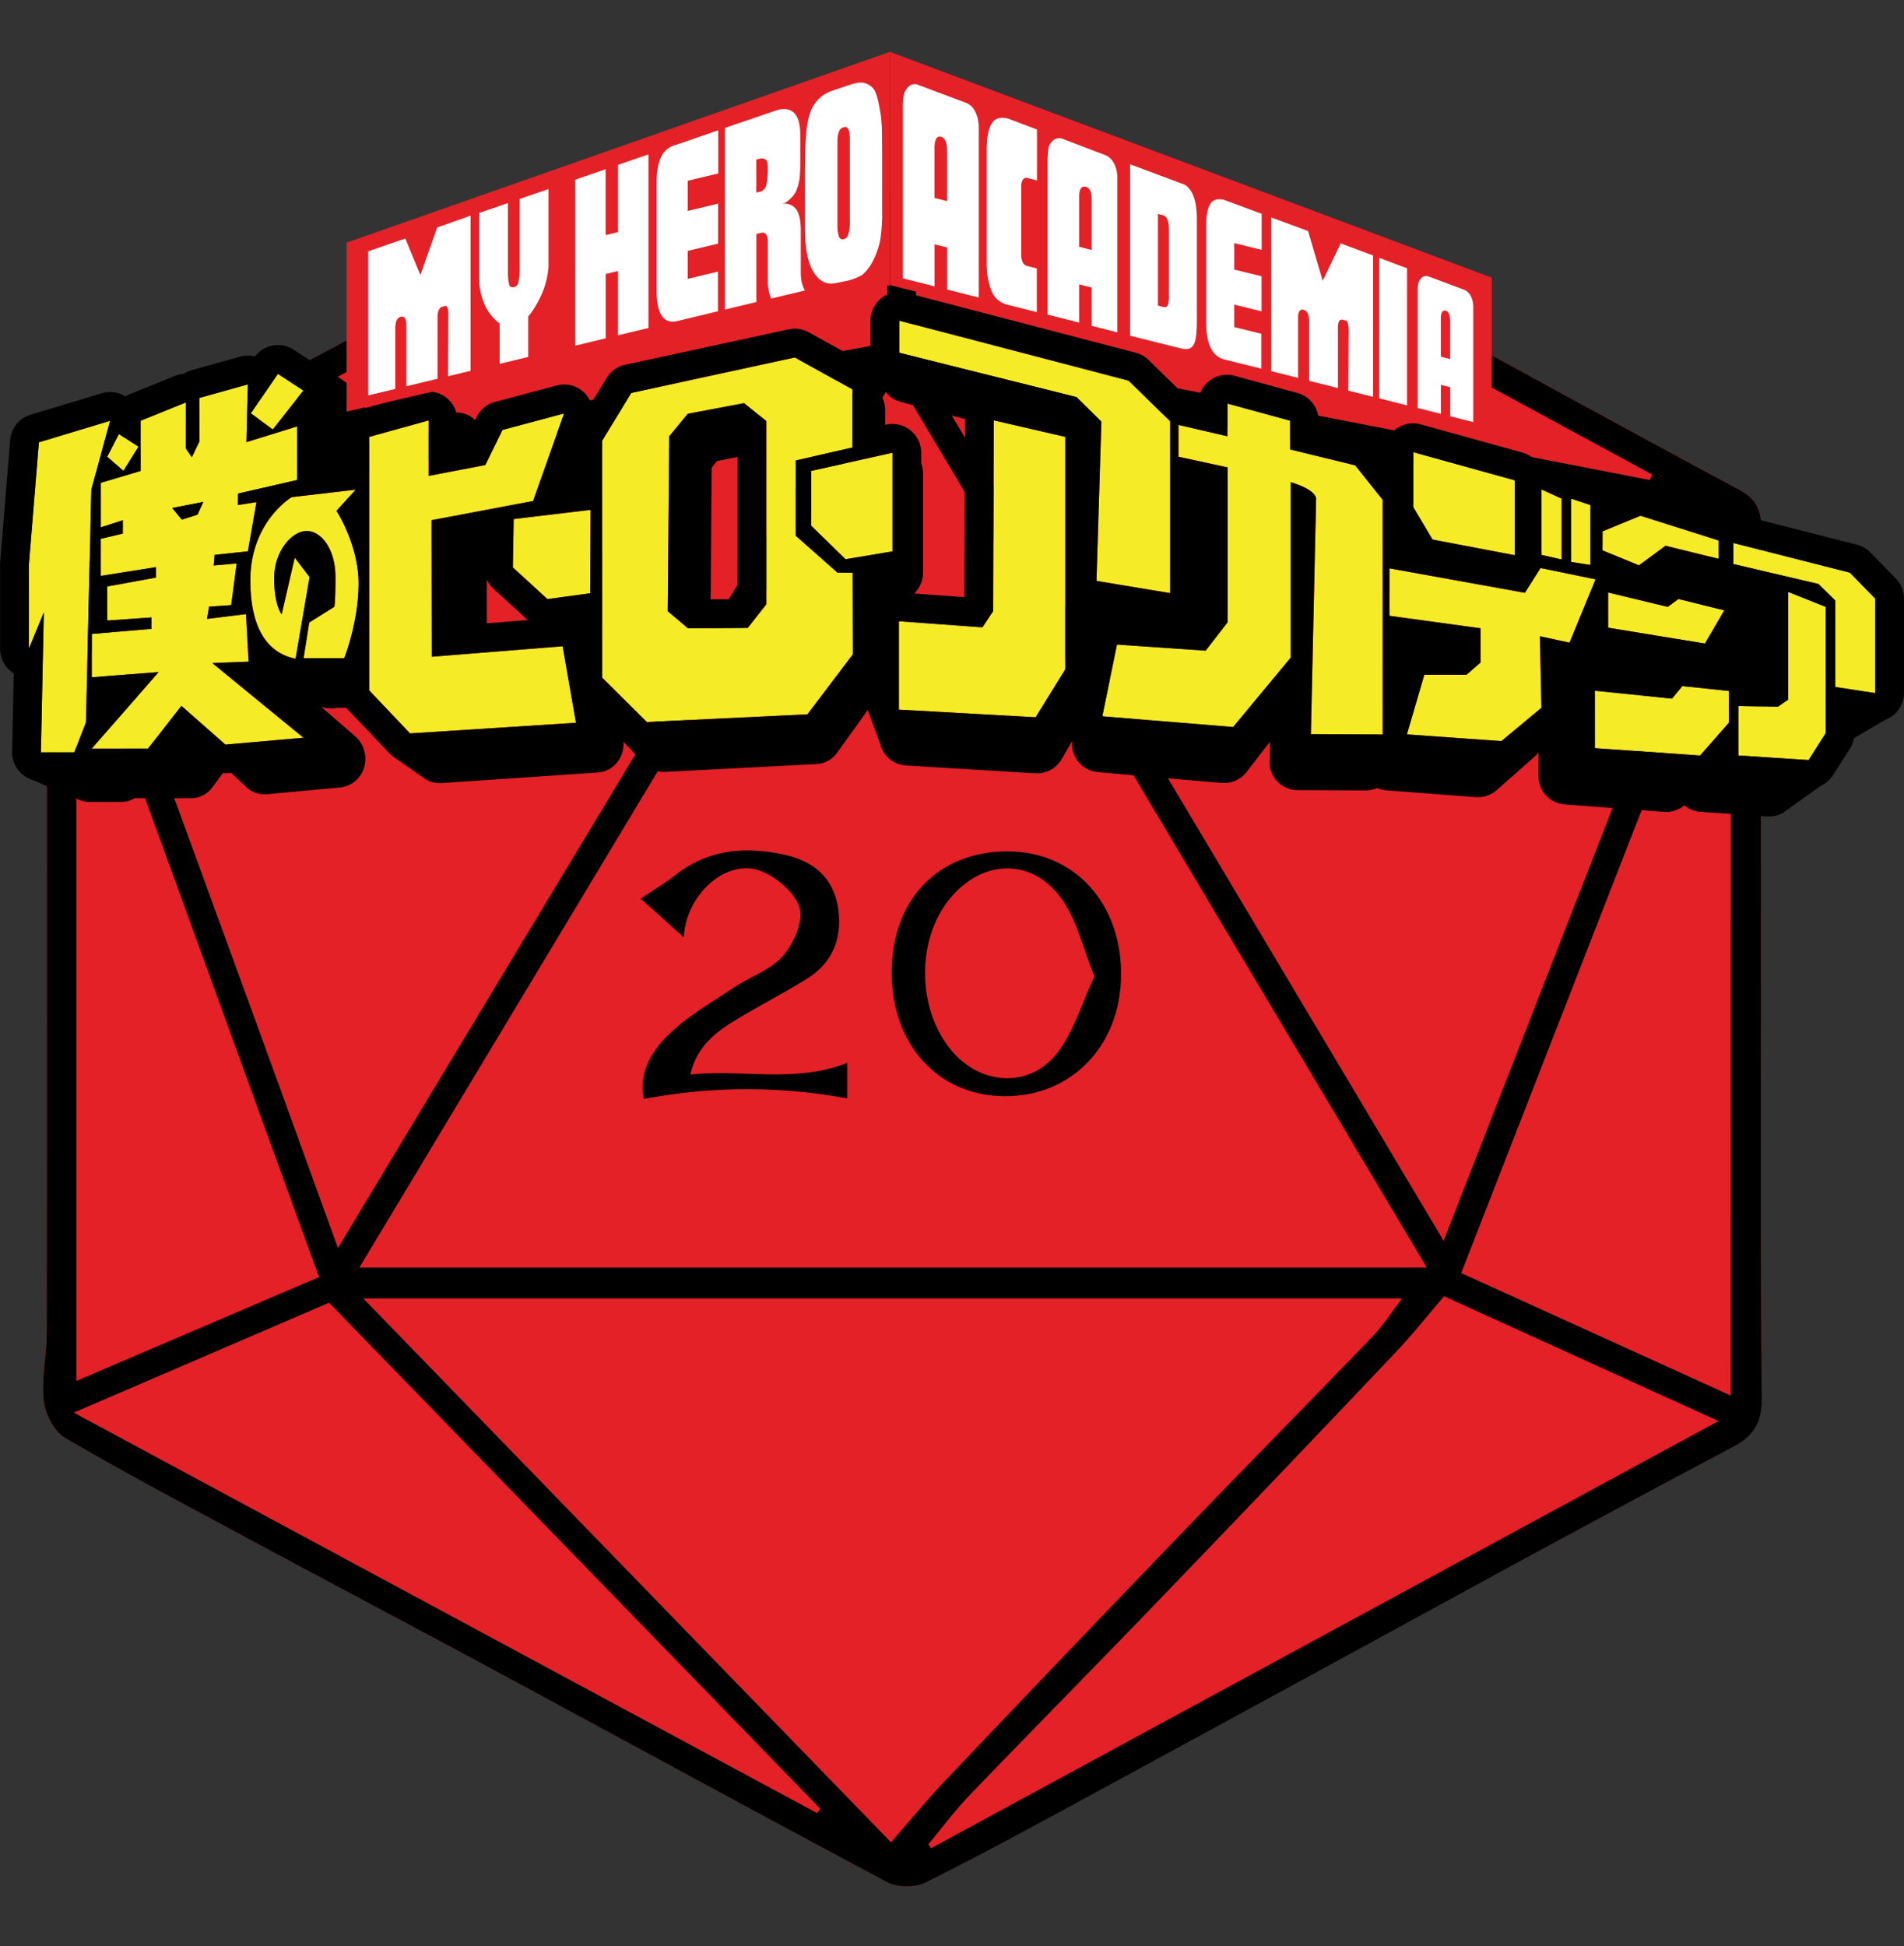 <svg xmlns="http://www.w3.org/2000/svg" xmlns:xlink="http://www.w3.org/1999/xlink" viewBox="0 0 727.44 743.49"><rect x="0" y="0" width="727.44" height="743.49" fill="#333333" stroke="none"/><defs><style>.cls-1{fill:none;}.cls-2{clip-path:url(#clip-path);}.cls-3{fill:#e42127;}.cls-4{fill:#f5eb26;}.cls-5{fill:#fff;}</style><clipPath id="clip-path" transform="translate(-7.58 16.26)"><path class="cls-1" d="M680.63,518.05c.08,9.2-3.26,14.31-10.8,18.32q-42.6,22.62-85,45.62-80.54,43.77-161,87.74c-20.8,11.3-41.6,22.65-62.78,33.2-3.92,2-10.6,1.93-14.45-.11-50.22-26.69-100.14-54-150.2-81-30.79-16.6-61.74-32.92-92.55-49.5-24-12.88-48-25.61-71.5-39.31-4.18-2.44-7.59-9.11-8.14-14.18-.95-8.6,1.13-17.49,1.14-26.25q.16-147,0-294.06c0-5.85-1.52-11.72-1.4-17.56.05-2.54,1.82-6.24,3.92-7.37,47-25.28,94.17-50.1,141.14-75.37q47.72-25.68,95.33-51.56A82.75,82.75,0,0,0,277,52c19.49,6.37,43.79,7.4,69.51,4.88q5.48-.54,11-1.28A406.22,406.22,0,0,0,414.6,43.42q7.48-2.14,14.77-4.5C457.15,54,485,69,512.77,84.15c53.06,28.88,106,58,159.17,86.63,6.79,3.66,8.59,7.9,8.56,15-.22,55.56-.12,111.11-.12,166.67C680.38,407.65,680.13,462.85,680.63,518.05Z"/></clipPath></defs><g id="Layer_4" data-name="Layer 4"><g class="cls-2"><rect class="cls-3" x="8.2" width="688.34" height="743.49"/></g><path d="M680.38,352.45c0-55.56-.1-111.11.12-166.67,0-7.1-1.77-11.34-8.56-15C618.73,142.19,565.83,113,512.77,84.15,485,69,457.15,54,429.37,38.92q-7.28,2.36-14.77,4.5L638.77,165c-.28.71-.57,1.42-.86,2.13L357.55,112.69V55.57q-5.55.74-11,1.28c0,17.23,0,34,.09,50.71,0,5.74-2.23,7.57-7.94,8.62-32.44,5.94-64.78,12.46-97.14,18.83-34.75,6.83-69.46,13.85-104.24,20.55-24.49,4.72-49.06,9-74.31,11.8L277,52a82.75,82.75,0,0,1-12.67-5.28Q216.76,72.61,169,98.25c-47,25.27-94.18,50.09-141.14,75.37C25.78,174.75,24,178.45,24,181c-.12,5.84,1.4,11.71,1.4,17.56q.15,147,0,294.06c0,8.76-2.09,17.65-1.14,26.25.55,5.07,4,11.74,8.14,14.18,23.49,13.7,47.55,26.43,71.5,39.31,30.81,16.58,61.76,32.9,92.55,49.5,50.06,27,100,54.28,150.2,81,3.85,2,10.53,2.06,14.45.11,21.18-10.55,42-21.9,62.78-33.2q80.53-43.79,161-87.74,42.38-23,85-45.62c7.54-4,10.88-9.12,10.8-18.32C680.13,462.85,680.38,407.65,680.38,352.45ZM666.13,183.57c-36,92.39-71.07,182.13-107,274.21L360.18,124ZM349.72,127.3c67.66,113.57,135,226.62,203,340.71H144.86ZM49,183.66Q133.21,166.74,217.46,150c36.76-7.27,73.59-14.23,110.41-21.24,2-.39,4.21-.05,8.74-.05L136.69,460.54c-10.51-29-20.37-56.28-30.3-83.54Q73.78,287.57,41.07,198.18C36.77,186.47,36.6,186.15,49,183.66ZM36.76,220.42l1.29-.5c30.33,83.49,60.65,167,91.43,251.72L36.76,511.31Zm283,456-284-153,97.55-42L321,674.76ZM348,687.58,146.36,479.79H543.29c-3.94,5.1-7.24,10.3-11.42,14.65-24,24.92-48.25,49.54-72.23,74.45q-45.45,47.21-90.57,94.74C361.87,671.22,355.21,679.33,348,687.58Zm15.29,2.26-1-1.55c5.29-6.33,10.23-13,15.94-18.92,24.2-25.17,48.74-50,72.95-75.17q45.07-46.82,89.79-94c6.25-6.58,11.89-13.74,18.34-21.24l104.85,47.67ZM668.84,516.9l-103-46.8q51-130.85,101.57-260.55l1.46.22Z" transform="translate(-7.58 16.26)"/><path d="M392.59,309c25.47.06,43.49,19.73,43.3,47.27-.19,27-18.92,46.42-44.54,46.26-25.45-.16-43.22-19.78-43.08-47.53S366.17,308.94,392.59,309Zm33.09,47.77c-4.27-10.64-6.54-20.95-12.05-29-11.11-16.33-30.48-16.1-43.07-.82-13.47,16.32-12.58,44.24,1.88,59.63C383.92,398.75,402,399,412,385.39,418,377.23,421,366.85,425.68,356.77Z" transform="translate(-7.58 16.26)"/><path d="M268.79,341.8c-6.84-6.14-11.52-10.34-16.44-14.74,5.17-3.49,9.55-6.09,13.53-9.2,12.83-10,27.4-10.87,42.29-7.37,10.17,2.39,17.8,8.66,19.55,19.87,1.8,11.56-1.8,21.07-11.91,27.34-8.7,5.4-17.84,10.09-26.61,15.39-7.81,4.73-15.25,10-17.87,21.17,20.23-2.13,39.89,3.38,59.93-4.45v13.56a210,210,0,0,0-77.71.23c-2-10,3-18.41,9.75-24.86,7.27-7,16.31-12.13,24.78-17.79,6.14-4.11,13.9-6.61,18.54-11.92,4.13-4.73,8-13.22,6.46-18.43-1.72-5.83-8.89-11.85-15.05-14.18C285.83,311.8,269.93,324.39,268.79,341.8Z" transform="translate(-7.58 16.26)"/><path class="cls-1" d="M209.22,220.65l-13.13-12a11.07,11.07,0,0,1-2.53-3.49l0,16.75Z" transform="translate(-7.58 16.26)"/><polygon class="cls-1" points="271.89 178.67 271.5 228.97 280.33 228.91 281.79 227.06 281.79 174.57 273.86 176.15 271.89 178.67"/><polygon class="cls-4" points="95.8 157.9 104.22 164.08 115.92 149.2 106.19 142.84 95.8 157.9"/><polygon class="cls-4" points="28.36 287.42 32.82 275.95 34.89 187.07 42.04 160.77 14.84 168.98 11 215.98 11 247.92 16.73 233.98 15.62 287.42 28.36 287.42"/><polygon class="cls-4" points="195.94 216.78 209.16 228.88 225.49 226.65 225.65 194.79 196.26 198.3 195.94 216.78"/><path class="cls-4" d="M123.48,265.58,88.67,237.07l13.86-.56-1-18.16-14.9,1.84.8-4.7,8.44-.56L98,199l-8.76.8.32-4.07,12.74-1.35,3.27-18.8-7.09,1.12.08-4.38,22.54-5.18V146.67l-19.36,6,.56-22.07-18.56,5.18v16.65l-2.86,6L78.56,155V137.51l-17.29,7v19.14l-15.21,4.54v17l8.45-2.71v5.1l-8.45,2v14.18l21.11-3.35v4l-18.65,3.41v13l16.92-1.19V224l-22.8,1.91v16.57l25.56-2L42.64,269.73h21.5L76.89,253.4l16.8,14.81ZM83.06,180.36l-6,1.91-3.66-4.46,11.87-2.31Z" transform="translate(-7.58 16.26)"/><path class="cls-4" d="M327.53,202.5,311.6,188.41V159.65l21.67-4.93V132.5l-22-12.19-62.52,13.54-11.15,18.32v90.4l17.12,17,61.33-2.95,17.36-22.93-.08-31.15Zm-64.27-52.08,7.08-8.61,21.51-4.06,8.52,6.85v70l-7.09,9-22.86.16-7.72-6.53Z" transform="translate(-7.58 16.26)"/><polygon class="cls-4" points="40.94 174.49 47.15 179.9 52.91 170.64 45.4 165.83 40.94 174.49"/><polygon class="cls-4" points="156.67 280.17 220.07 276.11 214.97 246.88 164.96 250.87 164.88 198.7 203.66 191.37 215.53 157.92 191.96 164.21 185.42 177.67 163.76 181.81 163.76 160.63 141.06 166.92 141.06 263.77 156.67 280.17"/><path class="cls-4" d="M125.87,204.18l-5.66-7.41-5,21.66s-2.86-3.42-2.86-13.78,6.77-18.07,12.42-18.07,11,7.08,11,17.6-.47,11.39-.47,11.39l-9.56,6-2.15,13.62h15.53s5.49-13.62,5.49-28.51-8.44-27.76-8.44-27.76l7.33-8.08L119,173.67s-15.77,9.32-15.77,31.7,9.63,28.51,17.28,30Z" transform="translate(-7.58 16.26)"/><polygon class="cls-4" points="309.91 179.9 309.91 200.85 323.05 213.67 340.97 210.64 340.97 172.97 309.91 179.9"/><polygon class="cls-4" points="600.22 214.68 607.57 215.85 607.57 192.95 600.22 190.5 600.22 214.68"/><polygon class="cls-4" points="662.24 207.44 662.24 215.5 694.72 223.09 701.14 229.4 701.14 262.46 716.45 264.79 716.45 228.7 706.75 218.77 662.24 207.44"/><polygon class="cls-4" points="656.64 206.5 626.73 197.04 612.25 203 612.25 210.24 626.15 215.96 636.31 208.49 656.64 213.51 656.64 206.5"/><polygon class="cls-4" points="588.88 211.99 596.59 213.74 596.59 190.5 588.88 186.99 588.88 211.99"/><polygon class="cls-4" points="395.67 274.02 407 255.68 407 166.9 379.67 160.59 379.44 233.49 375.35 239.68 343.46 237.34 343.46 271.1 395.67 274.02"/><polygon class="cls-4" points="588.88 270.4 588.3 243.06 599.63 245.52 609.56 221.34 588.53 217.01 582.58 226.48 530.83 217.13 530.83 235.24 565.64 240.03 565.64 253.11 560.26 257.78 544.14 257.78 537.49 280.56 573.58 283.13 588.88 270.4"/><polygon class="cls-4" points="614.35 239.79 651.38 245.87 658.74 233.13 641.22 228.81 637.13 231.85 614.35 226.36 614.35 239.79"/><polygon class="cls-4" points="411.33 151.72 420.79 161.06 418.92 221.92 447.07 226.59 447.07 160.94 431.19 145.41 343.57 122.51 343.57 134.78 411.33 151.72"/><polygon class="cls-4" points="539.94 172.74 539.94 193.77 547.3 206.15 578.72 212.11 578.72 183.49 539.94 172.74"/><polygon class="cls-4" points="697.52 280.1 697.52 231.85 683.15 226.13 683.15 267.25 679.3 269.93 664.11 269.7 664.11 288.62 690.98 290.37 697.52 280.1"/><polygon class="cls-4" points="660.49 276.12 660.49 263.97 642.74 262.11 638.76 266.89 609.33 263.86 609.33 285.82 649.51 288.62 660.49 276.12"/><path class="cls-4" d="M535.84,174.7l-10.51-13.2-24.88-6.07v-11l-23.95-6.54v12.5l-18.69-4.33v12.15l18.81,4.09v59.11l-8.41,10.86L434.33,230l-5.61,27.45,50,4.09,22-26.52v-67s9.11,2.45,9.7,6.19l-2,90.06,27.45.12Z" transform="translate(-7.58 16.26)"/><polygon points="69.46 198.54 75.47 196.63 77.66 191.77 65.8 194.08 69.46 198.54"/><path d="M293.28,223.61l7.09-9v-70l-8.52-6.85-21.51,4.06-7.08,8.61-.56,66.82,7.72,6.53Zm-3.91-12.81-1.45,1.85-8.84.06.4-50.31,2-2.52,7.92-1.58Z" transform="translate(-7.58 16.26)"/><path d="M731.9,204.75l-9.7-9.93a11,11,0,0,0-5.15-3l-44.51-11.33a11.43,11.43,0,0,0-2.71-.34c-.36,0-.71,0-1.06.05a13,13,0,0,0-1.23-.47l-29.91-9.46a11.06,11.06,0,0,0-7.5.31l-4.77,2a11,11,0,0,0-6.72-6.32l-7.36-2.45a11,11,0,0,0-3.48-.56,10.49,10.49,0,0,0-1.12,0L601,160.72a11,11,0,0,0-4.55-1,10.56,10.56,0,0,0-2,.18,11,11,0,0,0-5.28-3.28l-38.78-10.75a11,11,0,0,0-13.87,9.5,9.87,9.87,0,0,0-1.51.71l-1.15-1.44a10.92,10.92,0,0,0-6-3.83l-16.49-4v-2.34a11,11,0,0,0-8.1-10.61l-24-6.55a11,11,0,0,0-13.82,9.3L461,135.54l-14.58-14.26a11.05,11.05,0,0,0-4.91-2.78L353.94,95.61a11,11,0,0,0-13.78,10.64v12.27a11,11,0,0,0,3.51,8v.31a10.79,10.79,0,0,0,8,10.42l24.6,6.6c0,.13,0,.26,0,.4L376,211.88l-19.14-1.4a11.27,11.27,0,0,0,3.38-8.1V164.71a11.61,11.61,0,0,0-.72-4v-4a11,11,0,0,0-11-11,10.89,10.89,0,0,0-2.4.26l-.36.08V140.5a11.41,11.41,0,0,0-1.53-5.73V132.5a11,11,0,0,0-5.67-9.63l-22-12.18a11,11,0,0,0-5.34-1.38,10.86,10.86,0,0,0-2.33.25L246.43,123.1a11,11,0,0,0-7.07,5l-5.92,9.73A11,11,0,0,0,220.28,131l-23.58,6.29a11,11,0,0,0-7.06,5.82l-.54,1.13a9.06,9.06,0,0,0-.73-.66,10,10,0,0,0-6.31-2.25h-.15a11,11,0,0,0-10.57-8,10.84,10.84,0,0,0-2.93.4l-21.31,5.91c0-.17,0-.34-.06-.51a11,11,0,0,0-4.58-7.43l-9.21-6.36a10.1,10.1,0,0,0-3.64-1.58l-.09-.06-9.73-6.36A11,11,0,0,0,105,119.92a10.75,10.75,0,0,0-2.56-.33h-.53a10.61,10.61,0,0,0-2.83.47l-18.31,5.11a10.79,10.79,0,0,0-3,1.37,11,11,0,0,0-3.3.78l-17.28,7a11.29,11.29,0,0,0-1.7.86,10.81,10.81,0,0,0-5.52-1.66h-.3l-.6,0a10.58,10.58,0,0,0-2.83.53l-27,8.14a11,11,0,0,0-7.78,9.63l-3.84,47c0,.3,0,.6,0,.9v31.93A11,11,0,0,0,12.83,241l-.62,29.9a11,11,0,0,0,3.13,7.93A11.81,11.81,0,0,0,16.61,280h0l.07,0a10.53,10.53,0,0,0,2.5,1.38l.05,0,18,7.63a10.52,10.52,0,0,0,1.51.64h0a10.06,10.06,0,0,0,3,.48H53.86a10,10,0,0,0,5.24-1.5,9.81,9.81,0,0,0,1.09.07H80.55a10.23,10.23,0,0,0,8.21-4.24l3.94-5.32c.33,0,.66,0,1,0s.64,0,1,0l1.19-.11,5.8,5.4a10.09,10.09,0,0,0,6.88,2.75c.31,0,.61,0,.92,0l28.2-2.63a10.56,10.56,0,0,0,9-7.71,11.4,11.4,0,0,0-3.35-11.76l-13-11.27c.53.15,1.07.27,1.62.39a9.8,9.8,0,0,0,4.26-.05l.62,0h3.09a11.3,11.3,0,0,0,.78.93l15.61,16.4a10.8,10.8,0,0,0,1.84,1.55h0l11.25,7.87.17.12.36.25v0a10,10,0,0,0,5.46,1.65l.67,0,60-4.06a10.29,10.29,0,0,0,7.52-4.17,11.44,11.44,0,0,0,2.2-7.56l7.91,8.31a10.15,10.15,0,0,0,7.34,3.2h.5l58.08-3a10.27,10.27,0,0,0,7.8-4.35L339.12,255l4.77,13a10.29,10.29,0,0,0,.84,2.31v0h0a10.81,10.81,0,0,0,9,5.87l49.45,3,.65,0a10.8,10.8,0,0,0,9.35-5.41l4.06-7A10.78,10.78,0,0,0,427,278.72l47.36,4.15c.31,0,.63,0,.94,0a10.8,10.8,0,0,0,8.54-4.19l8.93-11.57-.16,7.48a10.77,10.77,0,0,0,10.74,11l26,.12h0a10.84,10.84,0,0,0,4.37-.92,11,11,0,0,0,3.55.89l34.18,2.61c.28,0,.55,0,.83,0a10.78,10.78,0,0,0,7.18-2.74L594,272.7a10.35,10.35,0,0,0,1.39-1.5v9.11a10.78,10.78,0,0,0,10,10.76l38,2.85.81,0a10.79,10.79,0,0,0,6.91-2.51,10.74,10.74,0,0,0,6.17,2.48l25.44,1.78.76,0a10.75,10.75,0,0,0,5.66-1.63v0l.26-.18.82-.59,12.93-9.27a10.8,10.8,0,0,0,3.36-2.41l.09-.06h0a10.87,10.87,0,0,0,1.26-1.59l6.55-10.28a11.19,11.19,0,0,0,1.51-3.9h0l11.9-7a10.81,10.81,0,0,0,3.38-2l.41.08-.25-.23a11,11,0,0,0,3.67-8.19v-36.1A11,11,0,0,0,731.9,204.75ZM113.77,126.57l9.74,6.37-11.7,14.88-8.42-6.18ZM53,149.56l7.52,4.81-5.76,9.27-6.22-5.41Zm-34.4,50.16,3.84-47,27.21-8.22-7.15,26.31-2.07,88.88L36,271.16H23.2l1.12-53.44-5.74,13.93Zm75.11,68.49L76.89,253.4,64.14,269.73H42.64L68.2,240.5l-25.56,2V225.92L65.44,224v-4.38l-16.92,1.19v-13l18.65-3.41v-4l-21.11,3.35V189.6l8.45-2v-5.1l-8.45,2.71v-17l15.21-4.54V144.5l17.29-7V155l2.31,3.42,2.86-6V135.76l18.56-5.18-.56,22.07,19.36-6v20.47l-22.54,5.18-.08,4.38,7.09-1.12-3.27,18.8-12.74,1.35-.32,4.07L98,199l-2.07,15.93-8.44.56-.8,4.7,14.9-1.84,1,18.16-13.86.56,34.81,28.51Zm45.4-33H123.56l2.15-13.62,9.56-6s.47-.88.47-11.39-5.33-17.6-11-17.6-12.42,7.72-12.42,18.07,2.86,13.78,2.86,13.78l5-21.66,5.66,7.41-5.34,31.22c-7.65-1.52-17.28-7.65-17.28-30S119,173.67,119,173.67l24.45-2.86-7.33,8.08s8.44,12.86,8.44,27.76S139.09,235.16,139.09,235.16Zm477.82,12.43,29.44,3,4-4.79,17.75,1.87v12.15l-11,12.5-40.18-2.8Zm54.79,5.85,15.18.23,3.86-2.69V209.86l14.37,5.73v48.24l-6.55,10.28-26.86-1.75ZM659,229.61l-37-6.08V210.1l22.78,5.49,4.09-3,17.52,4.32Zm-39.13-42.88,14.49-5.95,29.9,9.46v7l-20.33-5-10.16,7.48L619.83,194Zm-12-12.49,7.36,2.45v22.89l-7.36-1.16Zm-11.33-3.51,7.71,3.51v23.24l-7.71-1.75Zm-49-14.25,38.79,10.75v28.62l-31.43-6-7.36-12.38Zm-9.11,44.39,51.75,9.34,6-9.46,21,4.32-9.93,24.18-11.33-2.45.59,27.34-15.3,12.73-36.1-2.57,6.66-22.78h16.12l5.37-4.67V223.76L538.41,219Zm-80.6-54.79,18.69,4.33v-12.5l23.95,6.54v11l24.88,6.07,10.51,13.2v89.6l-27.45-.12,2-90.06c-.59-3.74-9.7-6.19-9.7-6.19v67l-22,26.52-50-4.09L434.33,230l33.88,2.33,8.41-10.86V162.32l-18.81-4.09ZM351.16,106.25l87.61,22.9,15.89,15.53v65.65l-28.16-4.67,1.87-60.86-9.46-9.35-67.75-16.93Zm31.77,117.16,4.09-6.19.23-72.89,27.34,6.31v88.78l-11.33,18.34L351,254.84V221.08Zm-34.37-66.7v37.67l-17.92,3L317.5,184.58V163.64Zm-110.95-4.54,11.15-18.32,62.52-13.54,22,12.19v22.22l-21.67,4.93v28.76l15.93,14.09,5.81.08.08,31.15-17.36,22.93-61.33,2.95-17.12-17Zm-4.38,26.36-.16,31.86-16.33,2.23-13.22-12.11.32-18.47Zm-39.67,26.61a11.07,11.07,0,0,0,2.53,3.49l13.13,12-15.64,1.24ZM148.65,247.5V150.65l22.7-6.29v21.19L193,161.41,199.54,148l23.57-6.3-11.86,33.46-38.79,7.32.08,52.17,50-4,5.09,29.23-63.39,4.06ZM702.3,206.83l-32.47-7.6v-8.06l44.5,11.33,9.7,9.93v36.1l-15.3-2.34V213.13Z" transform="translate(-7.58 16.26)"/><path class="cls-3" d="M577.51,89.83,347.59,3.54V92.67l229.92,57.69Z" transform="translate(-7.58 16.26)"/><path class="cls-3" d="M140,76.45,347.59,3.54V92.67L140,141Z" transform="translate(-7.58 16.26)"/><path class="cls-5" d="M162.43,74.87l5.76,13.95,6.41-18.18,12.76-4.51v59.28l-8.63,2.08.15-23.52c0-2.09-.35-3.31-.95-3.37l-1.33.32c-1.06.26-1.64,1.19-1.85,3.28v24.24l-11.9,2.86V108.2q0-4-2.15-3.46c-1.39.34-2.09,1.8-2.09,4.4v23.18l-10.35,2.48V79.75Z" transform="translate(-7.58 16.26)"/><path class="cls-5" d="M190.64,89.15V65.1l11-3.78V87.38a22,22,0,0,0,.51,5.27c.34,1.33,3,1,3.38-.65a23.43,23.43,0,0,0,.61-5.7V59.74l11-3.78v29.6a31.73,31.73,0,0,1-2,9.12,39.84,39.84,0,0,1-4.76,8.74l-1,1.27v15.42l-10.92,2.63V107.32l-1-.79a19.89,19.89,0,0,1-4.62-6.16,28.17,28.17,0,0,1-2.17-8.43Z" transform="translate(-7.58 16.26)"/><path class="cls-5" d="M227.33,115.79V52.4l11.64-4V73.55l4.73-1.14V46.72l11.63-4v66.32l-11.63,2.8V87.29L239,88.43V113Z" transform="translate(-7.58 16.26)"/><path class="cls-5" d="M258.43,94.44V52.2q.36-6.36,2.12-9.22a8.17,8.17,0,0,1,2.23-2.5A9.21,9.21,0,0,1,266.1,39L282,33.51V50l-11.66,2.8V64.32l11.6-2.79V76.8l-11.6,2.79V90.27l11.54-2.78v15.17l-15.51,3.73Q258.44,108.31,258.43,94.44Z" transform="translate(-7.58 16.26)"/><path class="cls-5" d="M284.52,102V32.62l20.23-6.9q8.6-2.05,8.59,9.68v12l-.12,2.45A18.52,18.52,0,0,1,311.64,57a11.69,11.69,0,0,1-4.21,4.29l-1,.25,1,0a5.36,5.36,0,0,1,4.66,2.65q1.44,2.46,1.44,7.75V86.9a30.12,30.12,0,0,0,.18,3.82,14.17,14.17,0,0,0,1,3.23l.37.78-12.9,3.08a19.16,19.16,0,0,1-1.24-5.68V75.36q-.35-3.19-2.61-2.65l-1.77.42v26Zm13.35-45a3.21,3.21,0,0,0,2.43-2.36,29.09,29.09,0,0,0,.61-7.42c0-2.38-1.07-3.31-3.23-2.8l-1.15.28V57.32Z" transform="translate(-7.58 16.26)"/><path class="cls-5" d="M315.1,67.13V48.48l.06-3.07q0-13.35,2-18.75a13.22,13.22,0,0,1,7.67-8l2.08-.72,5.95-2,2-.49a6.43,6.43,0,0,1,3.68.22,7.38,7.38,0,0,1,2.75,1.94c1.31,1.57,2.29,6.4,2.95,11.23l.3,4.11.06,9.57v21.8a62.87,62.87,0,0,1-.76,11.32,30.6,30.6,0,0,1-2.85,8,17,17,0,0,1-4.11,5.22,22.43,22.43,0,0,1-7,2.44l-3.12.63c-3.4.69-6.18-.73-8.37-4.26s-3.28-9.17-3.28-16.91Zm14.83,8a2.52,2.52,0,0,0,1.72-1.77,14.7,14.7,0,0,0,.61-5V36.89q0-4.28-1.59-4.66l-.49.1-.37.08c-1.51.3-2.27,2.15-2.27,5.53V69.36a14.19,14.19,0,0,0,.55,4.71A1.51,1.51,0,0,0,329.93,75.16Z" transform="translate(-7.58 16.26)"/><path class="cls-5" d="M507.33,72l5.6,19,6.87-14.28,12.38,4.63v54L522.7,133l.15-23c0-2-.35-3.41-.94-3.76l-1.33-.34c-1.06-.26-1.63.37-1.84,2.31V132l-11-2.77V106.53q0-3.9-2.14-4.44t-2.08,3.3v22.73l-10.31-2.6V66.79Z" transform="translate(-7.58 16.26)"/><path class="cls-5" d="M352.54,90.09V25.34a27.86,27.86,0,0,1,.31-5.11,5,5,0,0,1,1.24-2.64,3.47,3.47,0,0,1,4-1.54l18,6.76a6.58,6.58,0,0,1,4.08,3.57,12.28,12.28,0,0,1,1.11,3.33l.25,1.9V97.42l-12.08-3.06V78.29l-4.81-1.22V93.14Zm16.89-29.5V41.47c0-3.26-.78-5.08-2.34-5.48s-2.47,1-2.47,4.26V59.37Z" transform="translate(-7.58 16.26)"/><path class="cls-5" d="M384.55,85.16V40l.2-3.05c.39-3.46,1.23-5.78,2.5-7s3.11-1.5,5.52-.89l11,4.16V52.66l-3.64-.92c-1.1-.27-1.84.31-2.24,1.77l-.13,1.13V81.41l.07.79c.22,1.8,1,2.86,2.23,3.18l3.65.92V103l-10.94-2.76a8.84,8.84,0,0,1-5.46-3.6c-1.18-1.79-2-4.55-2.56-8.31Z" transform="translate(-7.58 16.26)"/><path class="cls-5" d="M407.83,103.94V47a50.41,50.41,0,0,1,.31-6.57A4.19,4.19,0,0,1,409.37,38a3.56,3.56,0,0,1,3.95-1.3L429,42.67A6.7,6.7,0,0,1,433.11,46a10.77,10.77,0,0,1,1.11,3.07l.25,1.73v59.92l-9.79-2.49V93.61l-4.79-1.23V107Zm16.85-24.67V60.08c0-3-.77-4.64-2.33-5s-2.46.85-2.46,3.81V78Z" transform="translate(-7.58 16.26)"/><path class="cls-5" d="M439.34,112V46.51l19.54,7.29q2.82.72,4.4,4.18t1.57,9.68v38.45q0,6.66-1,8.94c-.83,1.83-2.46,2.45-4.89,1.84Zm12.59-11q1.31.33,1.77-.57a11,11,0,0,0,.46-4v-25q0-4.9-2.28-5.47l-1.9-.48v35Z" transform="translate(-7.58 16.26)"/><path class="cls-5" d="M468.42,107.22V68.37c.22-3.61.85-6,1.9-7.17a3.6,3.6,0,0,1,2-1.23,6.52,6.52,0,0,1,3,.15l14.29,5.3V79.2l-10.49-2.58V86.73l10.44,2.56v13.4l-10.44-2.57v8.58l10.38,2.55v13.32l-13.95-3.43Q468.43,119.39,468.42,107.22Z" transform="translate(-7.58 16.26)"/><path class="cls-5" d="M534.5,135.92V82.24l10.65,4v52.37Z" transform="translate(-7.58 16.26)"/><path class="cls-5" d="M549.22,139.62v-44a18,18,0,0,1,.22-3.52,3.17,3.17,0,0,1,.91-1.8,2.58,2.58,0,0,1,2.89-1l13.22,4.95a4.86,4.86,0,0,1,3,2.5,8.26,8.26,0,0,1,.81,2.31l.18,1.31V145l-8.85-2.23V131.65l-3.52-.89v11.09Zm12.37-18.7V106.25c0-2.24-.57-3.51-1.71-3.8s-1.81.67-1.81,2.91V120Z" transform="translate(-7.58 16.26)"/></g></svg>